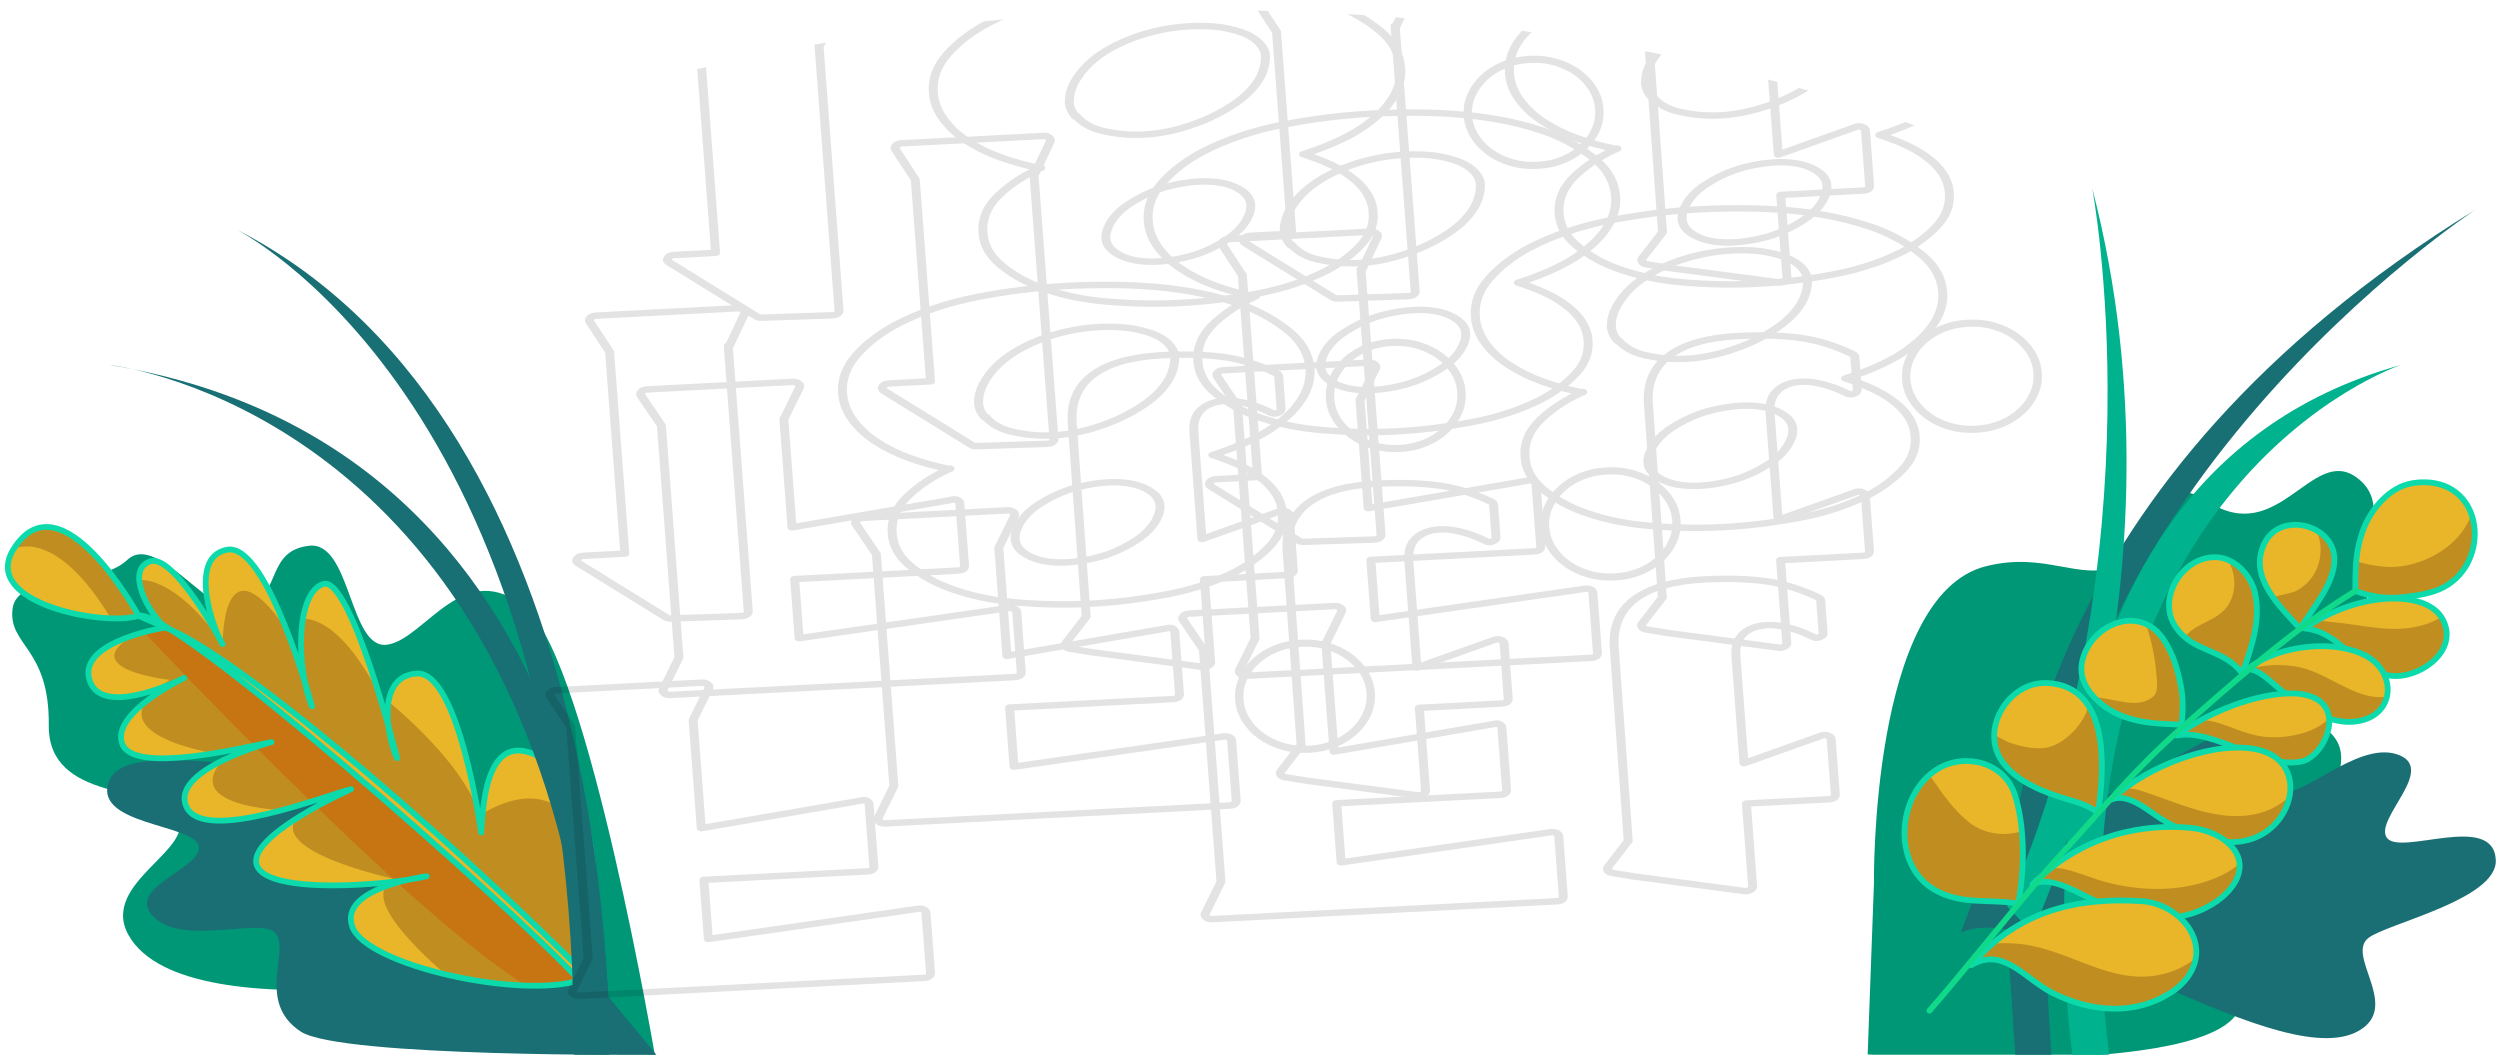 <svg clip-rule="evenodd" fill-rule="evenodd" stroke-linecap="round" stroke-linejoin="round" stroke-miterlimit="1.5" viewBox="0 0 1297 548" xmlns="http://www.w3.org/2000/svg" xmlns:xlink="http://www.w3.org/1999/xlink"><clipPath id="a"><path clip-rule="evenodd" d="m86.816 266.643h1296.03v547.209h-1296.03z"/></clipPath><clipPath id="b"><path clip-rule="evenodd" d="m690.926 324.818s35.902-39.025 26.111-64.708-27.39-2.41-34.482 6.813c0 0 26.009-52.894 12.789-60.497-13.22-7.604-22.017 14.216-22.912 21.322 0 0 23.161-63.965 13.072-66.897s-25.148 19.831-28.031 34.294c0 0 19.88-58.001 6.262-63.916s-20.526 22.268-20.378 27.286c0 0 3.927-37.425-5.168-39.413s-10.686 15.111-8.649 22.863c0 0-28.38-13.369-33.051 0-4.672 13.369 22.864 18.141 28.579 18.886 0 0-28.928-4.373-31.81 7.157s35.537 25.595 44.931 29.621c0 0-36.233-12.427-38.47 2.236-2.236 14.663 44.931 24.852 52.733 27.883 0 0-40.952-7.256-43.537 3.827-2.585 11.084 35.337 32.456 48.558 37.425 0 0-28.578-14.413-32.405 0-3.827 14.414 36 56.16 57.487 62.026z"/></clipPath><clipPath id="c"><path clip-rule="evenodd" d="m623.974 133.118c11.562 3.459 52.216 159.698 58.089 197.768.399 2.589 3.441 1.747 3.441 1.747-15.329-79.93-41.203-170.191-55.964-190.668l-5.566-8.847s5.497-58.217-23.906-45.128c-20.875 9.292 11.282 41.351 23.906 45.128z"/></clipPath><clipPath id="d"><path clip-rule="evenodd" d="m1223.82 318.293c7.81 3.708 14.84 5.432 23.6 5.244 6.42-.137 13.49-.423 19.49-2.999 23.4-10.05 24.1-47.87-4.35-51.27-3.64-.434-7.53-.282-11.05.749-4.46 1.302-8.53 3.987-11.93 7.09-4.65 4.237-8.22 9.624-10.57 15.447-3.57 8.86-4.25 16.354-5.19 25.739z"/></clipPath><clipPath id="e"><path clip-rule="evenodd" d="m1195.44 333.826c6.51-8.775 18.64-19.982 19.81-31.569 1.73-17.107-23.72-26.159-32.88-11.356-9.87 15.957 4.91 31.641 13.07 42.925z"/></clipPath><clipPath id="f"><path clip-rule="evenodd" d="m1165.4 352.551c5.64-11.722 11.66-24.763 10-38.091-1.13-8.999-8.39-18.506-18.06-19.219-16.1-1.188-29.91 18.216-21.37 32.483 7.74 12.95 21.42 11.745 29.43 24.827z"/></clipPath><clipPath id="g"><path clip-rule="evenodd" d="m1133.81 374.372c1.35-7.648 2.15-12.136 1.34-19.874-.63-6.083-1.72-12.293-4.07-17.969-1.54-3.711-3.49-7.398-6.53-10.096-12.82-11.363-33.56-.338-36.25 15.335-1.17 6.857 2.79 13.73 7.47 18.433 3.76 3.784 8.27 6.623 13.18 8.688 7.97 3.356 16.41 4.207 24.86 5.483z"/></clipPath><clipPath id="h"><path clip-rule="evenodd" d="m1089.3 412.743c5.26-20.708 12.04-60.34-18.18-64.876-18.7-2.806-35.39 19.556-25.11 36.303 6.27 10.195 18.52 16.287 29.26 20.661 5.39 2.196 9.6 3.853 14.03 7.912z"/></clipPath><clipPath id="i"><path clip-rule="evenodd" d="m1046.79 452.012c2.65-9.754 4.46-19.836 4.88-29.953.31-7.253-.02-14.926-1.55-22.041-3.44-15.899-21.8-22.807-35.92-16.021-20.681 9.946-26.954 43.662-7.49 57.877 12.26 8.956 26.02 7.016 39.54 10.766"/></clipPath><clipPath id="j"><path clip-rule="evenodd" d="m1197.6 333.913c14.04-7.835 31.83-12.323 47.92-9.7 7 1.143 15.55 4.408 18.74 11.336 7.62 16.558-14.68 28.919-28.51 24.997-16.88-4.784-20.43-23.171-38.15-26.633z"/></clipPath><clipPath id="k"><path clip-rule="evenodd" d="m1168.13 350.735c16.9-10.584 44.07-10.072 57.86-.611 14.11 9.681 11.02 30.283-7.89 31.009-13.49.519-25.5-9.997-34.78-18.641-3.52-3.281-9.58-11.339-15.19-11.757z"/></clipPath><clipPath id="l"><path clip-rule="evenodd" d="m1131.03 379.337c14.91-9.299 40.83-17.166 59.01-14.56 2.22.318 4.38.917 6.45 1.773 17.6 7.299 4.48 29.751-6.45 31.209-18.32 2.444-40.94-20.201-59.01-18.422z"/></clipPath><clipPath id="m"><path clip-rule="evenodd" d="m1096.3 407.06c19.98-15.277 54.22-23.782 73.51-16.843 21.89 7.875 14.64 34.844-4.66 41.597-15.5 5.422-33.15-3.704-45.38-12.832-5.87-4.386-14.89-14.704-23.47-11.922z"/></clipPath><clipPath id="n"><path clip-rule="evenodd" d="m1054.31 444.16c27.21-22.21 57.08-24.104 79.32-19.609 15.17 3.063 30.26 17.4 15.13 31.789-2.52 2.393-5.5 4.289-8.62 5.798-19.79 9.587-38.03 2.51-56-6.975-7.38-3.895-20.46-14.986-29.83-11.003z"/></clipPath><clipPath id="o"><path clip-rule="evenodd" d="m1020.93 480.08c25.44-24.306 54.55-27.645 85.1-22.68 18.01 2.927 32.45 23.385 18.42 38.945-2.35 2.617-5.22 4.694-8.34 6.31-18.93 9.802-39.94 5.649-57.23-5.265-12.86-8.112-21.49-24.975-37.95-17.31z"/></clipPath><clipPath id="p"><ellipse clip-rule="evenodd" cx="652.545" cy="366.131" rx="514.719" ry="319.095"/></clipPath><g transform="translate(-86.817 -266.643)"><path d="m86.816 266.643h1296.03v547.209h-1296.03z" fill="none"/><g clip-path="url(#a)"><path d="m286.289 520.61s-186.5 39.095-217.148-14.666c-15.789-27.698 37.501-45.267 24.574-62.988-10.743-14.727-66.53-5.883-66.065-46.135.465-40.251-21.085-41.184-18.793-60.278 2.292-19.093 43.312-10.337 59.582-25.481 16.271-15.145 45.41 34.572 62.642 25.481s9.714-30.181 31.602-32.775c21.889-2.595 20.824 54.081 40.517 51.325 19.694-2.757 40.184-46.716 72.386-18.55s67.14 235.095 67.14 235.095z" fill="#009777" transform="translate(84.468 246.016)"/><path d="m286.289 520.61s-186.5 39.095-217.148-14.666c-15.789-27.698 37.501-45.267 24.574-62.988-10.743-14.727-94.197-60.598-80.221-86.776 17.478-32.735 80.257 22.896 97.489 13.805s-20.623-61.899 19.367-59.458c37.668 2.298 65.256 58.739 84.949 55.982 19.694-2.756 31.849-45.022 77.694-36.37 41.023 7.743 233.552 176.119 233.552 176.119z" fill="#196f74" transform="matrix(.403 .421 .513 -.49 -44.575 840.257)"/><g transform="matrix(1.193 -.806 .806 1.193 -692.964 930.248)"><path d="m690.926 324.818s35.902-39.025 26.111-64.708-27.39-2.41-34.482 6.813c0 0 26.009-52.894 12.789-60.497-13.22-7.604-22.017 14.216-22.912 21.322 0 0 23.161-63.965 13.072-66.897s-25.148 19.831-28.031 34.294c0 0 19.88-58.001 6.262-63.916s-20.526 22.268-20.378 27.286c0 0 3.927-37.425-5.168-39.413s-10.686 15.111-8.649 22.863c0 0-28.38-13.369-33.051 0-4.672 13.369 22.864 18.141 28.579 18.886 0 0-28.928-4.373-31.81 7.157s35.537 25.595 44.931 29.621c0 0-36.233-12.427-38.47 2.236-2.236 14.663 44.931 24.852 52.733 27.883 0 0-40.952-7.256-43.537 3.827-2.585 11.084 35.337 32.456 48.558 37.425 0 0-28.578-14.413-32.405 0-3.827 14.414 36 56.16 57.487 62.026z" fill="#e9b529"/><g clip-path="url(#b)"><path d="m631.361 122.578s11.567 5.226 11.996 35.937c0 0 20.993-31.843 21.962 6.476 0 0 19.539-3.011 14.693 39.951 0 0 12.003 35.768 5.492 56.636 0 0 33.133-.919 25.021 29.338l-4.898 47.604h-51.074l-11.196-36.277s-12.999-44.084 4.659-38.165c0 0-36.987-38.065-14.23-39.391 0 0-40.206-26.684-11.633-32.042 0 0-39.44-34.891-1.786-34.13 0 0-31.99-26.97 7.425-19.329z" fill="#c08d21"/><path d="m622.153 138.259s24.949 156.077 47.399 192.098c22.451 36.021 15.952 2.407 15.952 2.407s-31.85-166.413-61.53-199.646-1.821 5.141-1.821 5.141z" fill="#c77412"/></g><path d="m690.926 324.818s35.902-39.025 26.111-64.708-27.39-2.41-34.482 6.813c0 0 26.009-52.894 12.789-60.497-13.22-7.604-22.017 14.216-22.912 21.322 0 0 23.161-63.965 13.072-66.897s-25.148 19.831-28.031 34.294c0 0 19.88-58.001 6.262-63.916s-20.526 22.268-20.378 27.286c0 0 3.927-37.425-5.168-39.413s-10.686 15.111-8.649 22.863c0 0-28.38-13.369-33.051 0-4.672 13.369 22.864 18.141 28.579 18.886 0 0-28.928-4.373-31.81 7.157s35.537 25.595 44.931 29.621c0 0-36.233-12.427-38.47 2.236-2.236 14.663 44.931 24.852 52.733 27.883 0 0-40.952-7.256-43.537 3.827-2.585 11.084 35.337 32.456 48.558 37.425 0 0-28.578-14.413-32.405 0-3.827 14.414 36 56.16 57.487 62.026z" fill="none" stroke="#0cdaaa" stroke-width="2.08"/></g><g transform="matrix(1.193 -.806 .806 1.193 -692.964 930.248)"><path d="m623.974 133.118c11.562 3.459 52.216 159.698 58.089 197.768.399 2.589 3.441 1.747 3.441 1.747-15.329-79.93-41.203-170.191-55.964-190.668l-5.566-8.847s5.497-58.217-23.906-45.128c-20.875 9.292 11.282 41.351 23.906 45.128z" fill="#e9b529"/><g clip-path="url(#c)"><path d="m600.068 87.99s17.099 1.087 15.102 40.269c-1.998 39.181 24.18 5.33 24.18 5.33l5.508-47.516-44.79-15.628z" fill="#c08d21"/></g><path d="m623.974 133.118c11.562 3.459 52.216 159.698 58.089 197.768.399 2.589 3.441 1.747 3.441 1.747-15.329-79.93-41.203-170.191-55.964-190.668l-5.566-8.847s5.497-58.217-23.906-45.128c-20.875 9.292 11.282 41.351 23.906 45.128z" fill="none" stroke="#0cdaaa" stroke-width="2.08"/></g><path d="m59.082 209.955s184.137 19.902 238.21 263.285l21.218 94.642s14.226-313.084-259.428-357.927z" fill="#186f74" transform="translate(84.468 246.016)"/><path d="m123.977 139.133s177.024 86.24 176.139 428.586l18.329 3.919s9.287-329.081-194.468-432.505z" fill="#186f74" transform="translate(84.468 246.016)"/><path d="m286.289 520.61s-143.515 42.091-174.163-11.67c-15.789-27.698-5.484-48.263-18.411-65.984-10.743-14.727-56.569 2-44.766-36.485 12.534-40.87-42.187-43.736-33.126-69.873 10.043-28.971 53.052-3.523 69.464-33.8 10.593-19.542 28.562 42.836 45.794 33.745s9.714-30.181 31.602-32.775c21.889-2.595 20.824 54.081 40.517 51.325 19.694-2.757 40.184-46.716 72.386-18.55 5.924 5.181-.205-10.965 17.245-15.73 40.961-11.183 79.744 179.07 79.744 179.07z" fill="#009777" transform="matrix(-.269 .963 -.963 -.269 1637.374 589.338)"/><path d="m433.042 548.188c-53.494-46.501-319.751 14.546-363.901-42.244-20.603-26.503 37.501-45.267 24.574-62.988-10.743-14.727-94.197-60.598-80.221-86.776 17.478-32.735 80.257 22.896 97.489 13.805s-20.623-61.899 19.367-59.458c37.668 2.298 65.256 58.739 84.949 55.982 19.694-2.756 28.085-58.132 60.287-29.966s158.617 158.687 158.617 158.687z" fill="#196f74" transform="matrix(-.543 -.213 -.259 .661 1481.218 480.375)"/><path d="m74.294 84.19s228.942 150.111 223.64 374.89c-.111 4.688-3.805 66.789-4.124 71.541l18.33 3.918s4.483-63.863 4.777-75.459c1.434-56.426-13.86-233.935-242.623-374.89z" fill="#186f74" transform="matrix(-1 0 0 1 1445.308 291.276)"/><path d="m59.082 209.955s189.729 63.013 150.84 362.612l18.329 3.919s53.77-304.304-169.169-366.531z" fill="#00b28d" transform="matrix(-1 0 0 1 1391.534 246.016)"/><path d="m40.728 200.08s134.588 137.315 170.109 334.506l18.329 3.919s-29.073-196.247-188.438-338.425z" fill="#00b28d" transform="matrix(.832 .555 -.555 .832 1249.411 175.173)"/><g transform="matrix(1.067 -.106 .106 1.067 -30.78 363.356)"><path d="m1223.82 318.293c7.81 3.708 14.84 5.432 23.6 5.244 6.42-.137 13.49-.423 19.49-2.999 23.4-10.05 24.1-47.87-4.35-51.27-3.64-.434-7.53-.282-11.05.749-4.46 1.302-8.53 3.987-11.93 7.09-4.65 4.237-8.22 9.624-10.57 15.447-3.57 8.86-4.25 16.354-5.19 25.739z" fill="#e9b529"/><g clip-path="url(#d)"><path d="m1285.72 277.677c-1.65 20.44-25.09 32.524-43.5 30.774-4.49-.427-8.86-1.613-13.11-3.079-2.34-.804-5.17-2.404-7.74-2.059-9.62 1.289-13.48 15.536-8.47 22.602 5.7 8.023 16.91 11.133 26.26 11.566 19.84.916 42.94-6.139 50.71-25.984.93-2.36 1.72-4.775 2.35-7.23 2-7.784 5.63-23.607-2.6-29.6" fill="#c08d21"/></g><path d="m1223.82 318.293c7.81 3.708 14.84 5.432 23.6 5.244 6.42-.137 13.49-.423 19.49-2.999 23.4-10.05 24.1-47.87-4.35-51.27-3.64-.434-7.53-.282-11.05.749-4.46 1.302-8.53 3.987-11.93 7.09-4.65 4.237-8.22 9.624-10.57 15.447-3.57 8.86-4.25 16.354-5.19 25.739z" fill="none" stroke="#0cdaaa" stroke-width="2.8"/></g><g transform="matrix(1.067 -.106 .106 1.067 -30.78 363.356)"><path d="m1195.44 333.826c6.51-8.775 18.64-19.982 19.81-31.569 1.73-17.107-23.72-26.159-32.88-11.356-9.87 15.957 4.91 31.641 13.07 42.925z" fill="#e9b529"/><g clip-path="url(#e)"><path d="m1205.4 281.841c7.73 11.897 3.22 28.263-10.1 33.6-3.53 1.413-12.99.856-15.25 4.189-2.11 3.127-1.13 8.046.07 11.28 2.92 7.903 8.41 15.795 17.42 16.899 10.35 1.269 19.18-6.059 24.81-14.072 12.45-17.699 7.66-45.66-14.41-53.257" fill="#c08d21"/></g><path d="m1195.44 333.826c6.51-8.775 18.64-19.982 19.81-31.569 1.73-17.107-23.72-26.159-32.88-11.356-9.87 15.957 4.91 31.641 13.07 42.925z" fill="none" stroke="#0cdaaa" stroke-width="2.8"/></g><g transform="matrix(1.067 -.106 .106 1.067 -30.78 363.356)"><path d="m1165.4 352.551c5.64-11.722 11.66-24.763 10-38.091-1.13-8.999-8.39-18.506-18.06-19.219-16.1-1.188-29.91 18.216-21.37 32.483 7.74 12.95 21.42 11.745 29.43 24.827z" fill="#e9b529"/><g clip-path="url(#f)"><path d="m1162.13 292.629c1.55 3.225 2.82 6.51 3.52 10.026.46 2.279.5 4.642.19 6.942-.81 6.078-3.92 10.93-9.37 13.861-7.12 3.824-15.94 4.511-19.54 12.988-1.98 4.67 1.89 10.158 4.79 13.454 7.63 8.657 19.11 14.977 30.95 13.674 23.25-2.558 28.71-35.549 18.53-52.647-5.15-8.642-18.22-13.734-27.79-15.297" fill="#c08d21"/></g><path d="m1165.4 352.551c5.64-11.722 11.66-24.763 10-38.091-1.13-8.999-8.39-18.506-18.06-19.219-16.1-1.188-29.91 18.216-21.37 32.483 7.74 12.95 21.42 11.745 29.43 24.827z" fill="none" stroke="#0cdaaa" stroke-width="2.8"/></g><g transform="matrix(1.067 -.106 .106 1.067 -30.78 363.356)"><path d="m1133.81 374.372c1.35-7.648 2.15-12.136 1.34-19.874-.63-6.083-1.72-12.293-4.07-17.969-1.54-3.711-3.49-7.398-6.53-10.096-12.82-11.363-33.56-.338-36.25 15.335-1.17 6.857 2.79 13.73 7.47 18.433 3.76 3.784 8.27 6.623 13.18 8.688 7.97 3.356 16.41 4.207 24.86 5.483z" fill="#e9b529"/><g clip-path="url(#g)"><path d="m1119.97 318.597c2.82 9.914 4.31 19.921 4.07 30.247-.06 2.673.24 8.269-2.18 10.229-8.25 6.672-20.36-1.411-29.25-2.084-1.9-.144-1.98 5.081-1.87 5.859 1.28 8.973 10.99 16.256 18 20.932 14.53 9.702 34.98 16.249 47.68.387 1.88-2.345 3.5-4.884 4.61-7.689 1.76-4.479 2.66-9.544 2.82-14.354.21-6.398-2.24-12.57-5.23-18.119-4.93-9.167-11.72-14.405-19.27-21.085" fill="#c08d21"/></g><path d="m1133.81 374.372c1.35-7.648 2.15-12.136 1.34-19.874-.63-6.083-1.72-12.293-4.07-17.969-1.54-3.711-3.49-7.398-6.53-10.096-12.82-11.363-33.56-.338-36.25 15.335-1.17 6.857 2.79 13.73 7.47 18.433 3.76 3.784 8.27 6.623 13.18 8.688 7.97 3.356 16.41 4.207 24.86 5.483z" fill="none" stroke="#0cdaaa" stroke-width="2.8"/></g><g transform="matrix(1.067 -.106 .106 1.067 -30.78 363.356)"><path d="m1089.3 412.743c5.26-20.708 12.04-60.34-18.18-64.876-18.7-2.806-35.39 19.556-25.11 36.303 6.27 10.195 18.52 16.287 29.26 20.661 5.39 2.196 9.6 3.853 14.03 7.912z" fill="#e9b529"/><g clip-path="url(#h)"><path d="m1089.34 346.334c1.08 4.137 1.98 8.731.91 12.963-2.47 9.755-14.85 20.399-25.11 19.694-5.18-.355-10.44-2-15.1-4.265-5.83-2.835-10.83-10.049-15.9-1.85-.73 1.185-1.24 2.468-1.51 3.836-.37 1.877-.4 3.816-.25 5.719.25 3.319 1.06 6.61 2.11 9.761 4.89 14.65 16 23.706 28.97 31.229 9.87 5.723 18.9 9.9 30.5 6.646 8.18-2.293 14.61-8.749 19.49-15.446 3.64-4.996 6.26-10.764 6.85-16.975.9-9.536-2.77-19.091-5.98-27.886" fill="#c08d21"/></g><path d="m1089.3 412.743c5.26-20.708 12.04-60.34-18.18-64.876-18.7-2.806-35.39 19.556-25.11 36.303 6.27 10.195 18.52 16.287 29.26 20.661 5.39 2.196 9.6 3.853 14.03 7.912z" fill="none" stroke="#0cdaaa" stroke-width="2.8"/></g><g transform="matrix(1.067 -.106 .106 1.067 -30.78 363.356)"><path d="m1046.79 452.012c2.65-9.754 4.46-19.836 4.88-29.953.31-7.253-.02-14.926-1.55-22.041-3.44-15.899-21.8-22.807-35.92-16.021-20.681 9.946-26.954 43.662-7.49 57.877 12.26 8.956 26.02 7.016 39.54 10.766" fill="#e9b529"/><g clip-path="url(#i)"><path d="m1066.37 407.333c-7.45 13.377-26.96 14.593-38.16 5.108-5.09-4.316-9.02-10.134-12.51-15.763-4.08-6.581-6.08-14.832-15.52-12.065-1.678.49-3.303 1.165-4.872 1.927-2.087 1.015-4.128 2.214-5.801 3.84-2.69 2.615-4.673 6.025-6.216 9.414-2.464 5.414-3.814 11.307-5.375 17.024-2.152 7.879-3.3 16.323-1.213 24.345 2.427 9.331 8.87 15.761 16.466 21.287 10.331 7.514 24.051 12.267 36.951 11.393 6.37-.432 12.35-3.053 18.13-5.572 6.37-2.779 13.33-5.568 18.42-10.46 7.79-7.488 11.74-22.928 10.14-33.668" fill="#c08d21"/></g><path d="m1046.79 452.012c2.65-9.754 4.46-19.836 4.88-29.953.31-7.253-.02-14.926-1.55-22.041-3.44-15.899-21.8-22.807-35.92-16.021-20.681 9.946-26.954 43.662-7.49 57.877 12.26 8.956 26.02 7.016 39.54 10.766" fill="none" stroke="#0cdaaa" stroke-width="2.8"/></g><g transform="matrix(1.067 -.106 .106 1.067 -30.78 363.356)"><path d="m1197.6 333.913c14.04-7.835 31.83-12.323 47.92-9.7 7 1.143 15.55 4.408 18.74 11.336 7.62 16.558-14.68 28.919-28.51 24.997-16.88-4.784-20.43-23.171-38.15-26.633z" fill="#e9b529"/><g clip-path="url(#j)"><path d="m1271.01 325.237c-1.52 8.142-8.98 11.388-16.45 12.75-15.02 2.74-28.62-3.028-43.1-5.791-5.46-1.043-11.61-3.229-17.01-.84-1.86.824-4.41 2.378-4.65 4.621-.43 3.866 2.79 7.106 5.47 9.376 5.78 4.871 12.34 8.417 18.63 12.527 13.74 8.975 30.7 14.191 47.01 9.778 4.54-1.227 8.9-2.244 12.51-5.425 4.89-4.3 7.38-9.927 9.57-15.909 1.57-4.261 2.98-8.606 3.03-13.19" fill="#c08d21"/></g><path d="m1197.6 333.913c14.04-7.835 31.83-12.323 47.92-9.7 7 1.143 15.55 4.408 18.74 11.336 7.62 16.558-14.68 28.919-28.51 24.997-16.88-4.784-20.43-23.171-38.15-26.633z" fill="none" stroke="#0cdaaa" stroke-width="2.8"/></g><g transform="matrix(1.067 -.106 .106 1.067 -30.78 363.356)"><path d="m1168.13 350.735c16.9-10.584 44.07-10.072 57.86-.611 14.11 9.681 11.02 30.283-7.89 31.009-13.49.519-25.5-9.997-34.78-18.641-3.52-3.281-9.58-11.339-15.19-11.757z" fill="#e9b529"/><g clip-path="url(#k)"><path d="m1257.55 363.103c-3.48 2.26-6.92 3.811-10.89 4.996-5.68 1.695-11.49 3.339-17.46 2.325-12.91-2.189-23.15-13.921-35.62-17.984-8.25-2.69-17.17-3.11-25.69-1.567-3.36.609-6.98 1.036-9.37 3.75-2.71 3.066-.6 7.787 1.36 10.678 4.96 7.343 14.37 12.789 21.73 17.442 13.23 8.369 27.17 13.887 42.43 17.418 8.29 1.918 17.93 3.359 26.31 1.248 6-1.51 11-4.699 16.06-8.111" fill="#c08d21"/></g><path d="m1168.13 350.735c16.9-10.584 44.07-10.072 57.86-.611 14.11 9.681 11.02 30.283-7.89 31.009-13.49.519-25.5-9.997-34.78-18.641-3.52-3.281-9.58-11.339-15.19-11.757z" fill="none" stroke="#0cdaaa" stroke-width="2.8"/></g><g transform="matrix(1.067 -.106 .106 1.067 -30.78 363.356)"><path d="m1131.03 379.337c14.91-9.299 40.83-17.166 59.01-14.56 2.22.318 4.38.917 6.45 1.773 17.6 7.299 4.48 29.751-6.45 31.209-18.32 2.444-40.94-20.201-59.01-18.422z" fill="#e9b529"/><g clip-path="url(#l)"><path d="m1209.39 361.769c5.55 21.541-22.53 25.896-37.61 22.075-3.84-.972-7.43-2.502-10.99-4.216-5.3-2.561-10.25-5.343-16.11-6.411-7.1-1.295-21.86.791-19.97 11.264 1.81 10.069 18.49 14.248 26.57 16.876 19.57 6.37 47.44 20.244 65.35 2.884 2.76-2.67 4.83-5.954 6.6-9.339 2.49-4.791 4.41-9.685 3.55-15.165" fill="#c08d21"/></g><path d="m1131.03 379.337c14.91-9.299 40.83-17.166 59.01-14.56 2.22.318 4.38.917 6.45 1.773 17.6 7.299 4.48 29.751-6.45 31.209-18.32 2.444-40.94-20.201-59.01-18.422z" fill="none" stroke="#0cdaaa" stroke-width="2.8"/></g><g transform="matrix(1.067 -.106 .106 1.067 -30.78 363.356)"><path d="m1096.3 407.06c19.98-15.277 54.22-23.782 73.51-16.843 21.89 7.875 14.64 34.844-4.66 41.597-15.5 5.422-33.15-3.704-45.38-12.832-5.87-4.386-14.89-14.704-23.47-11.922z" fill="#e9b529"/><g clip-path="url(#m)"><path d="m1189.88 396.967c1.47 12.52-10.8 21.508-21.79 23.514-21.06 3.846-39.45-8.882-58-16.659-7-2.935-21.87-3.496-20.53 8.337.51 4.515 3.96 8.359 6.99 11.483 6.4 6.613 14.23 12.641 22.45 16.821 23.31 11.86 61.22 22.158 78.12-4.922 2.35-3.769 4.25-7.771 5.54-12.028 1.75-5.797 2.32-11.88 1.57-17.883" fill="#c08d21"/></g><path d="m1096.3 407.06c19.98-15.277 54.22-23.782 73.51-16.843 21.89 7.875 14.64 34.844-4.66 41.597-15.5 5.422-33.15-3.704-45.38-12.832-5.87-4.386-14.89-14.704-23.47-11.922z" fill="none" stroke="#0cdaaa" stroke-width="2.8"/></g><g transform="matrix(1.067 -.106 .106 1.067 -30.78 363.356)"><path d="m1054.31 444.16c27.21-22.21 57.08-24.104 79.32-19.609 15.17 3.063 30.26 17.4 15.13 31.789-2.52 2.393-5.5 4.289-8.62 5.798-19.79 9.587-38.03 2.51-56-6.975-7.38-3.895-20.46-14.986-29.83-11.003z" fill="#e9b529"/><g clip-path="url(#n)"><path d="m1162.07 430.386c.24 12.185-12.54 17.913-22.61 20.334-15.95 3.842-32.85 1.765-48.27-3.673-7.21-2.543-13.86-6.56-21.11-8.919-7.98-2.6-23.93.245-20.43 12.51 2.56 8.964 16.15 14.531 23.8 18.308 17.41 8.6 34.6 10.912 53.82 11.512 11.87.371 24.31-.278 34.97-6.076 14.43-7.844 32.09-28.661 22.87-46.087" fill="#c08d21"/></g><path d="m1054.31 444.16c27.21-22.21 57.08-24.104 79.32-19.609 15.17 3.063 30.26 17.4 15.13 31.789-2.52 2.393-5.5 4.289-8.62 5.798-19.79 9.587-38.03 2.51-56-6.975-7.38-3.895-20.46-14.986-29.83-11.003z" fill="none" stroke="#0cdaaa" stroke-width="2.8"/></g><g transform="matrix(1.067 -.106 .106 1.067 -30.78 363.356)"><path d="m1020.93 480.08c25.44-24.306 54.55-27.645 85.1-22.68 18.01 2.927 32.45 23.385 18.42 38.945-2.35 2.617-5.22 4.694-8.34 6.31-18.93 9.802-39.94 5.649-57.23-5.265-12.86-8.112-21.49-24.975-37.95-17.31z" fill="#e9b529"/><g clip-path="url(#o)"><path d="m1140.33 468.325c-.17 14.533-13.48 22.932-26.43 25.066-25.67 4.232-44.06-15.837-67.59-21.008-10-2.2-35.04-4.935-33.22 12.361.54 5.093 4.28 9.194 8.1 12.258 7.89 6.324 16.83 12.204 25.8 16.82 5.89 3.033 12.03 5.613 18.46 7.234 6.3 1.585 12.76 2.368 19.21 3.013 6.14.614 12.3 1.377 18.47 1.516 19.8.443 48.26-6.67 56.29-27.157 2.06-5.255 2.94-11.031 3.22-16.654" fill="#c08d21"/></g><path d="m1020.93 480.08c25.44-24.306 54.55-27.645 85.1-22.68 18.01 2.927 32.45 23.385 18.42 38.945-2.35 2.617-5.22 4.694-8.34 6.31-18.93 9.802-39.94 5.649-57.23-5.265-12.86-8.112-21.49-24.975-37.95-17.31z" fill="none" stroke="#0cdaaa" stroke-width="2.8"/></g><g fill="none"><path d="m998.688 499.982c14.892-13.719 55.272-55.127 70.372-68.592 23.43-20.894 39.71-37.674 65.34-56.061 21.03-15.091 57.21-41.668 89.42-57.036" stroke="#10da8a" stroke-width="2.8" transform="matrix(1.067 -.106 .106 1.067 -30.78 363.356)"/><g opacity=".11" transform="matrix(1.215 0 0 1 -77.089 224.898)"><ellipse cx="652.545" cy="366.131" rx="514.719" ry="319.095"/><g clip-path="url(#p)" stroke="#000" stroke-linecap="butt" stroke-miterlimit="2"><path d="m515.618 1484.88v158.84h313.988c8.994 0 13.492 4.32 13.492 12.94v165.91c0 3.92-1.227 7.06-3.68 9.41-3.271 3.14-6.541 3.92-9.812 2.35l-311.535-51.77v290.63l34.342 82.36c1.635 3.92 1.227 7.46-1.226 10.59-2.453 3.93-6.133 5.89-11.039 5.89h-279.646c-4.906 0-8.586-1.96-11.039-5.89-2.453-3.13-2.861-6.67-1.226-10.59l34.342-82.36v-623.61l-34.342-82.37c-1.635-3.92-1.227-7.45 1.226-10.59 2.453-3.92 6.133-5.88 11.039-5.88h662.319c8.995 0 13.492 4.32 13.492 12.94v160.02c0 3.93-1.227 7.06-3.68 9.42-2.453 2.35-5.723 3.53-9.812 3.53z" stroke-width="17.21" transform="matrix(.222 -.014 -.012 -.193 471.241 733.278)"/><path d="m1068.78 1502.53-41.7-65.9c-2.46-3.13-2.87-6.66-1.23-10.58.82-3.14 3.27-5.5 7.36-7.06l42.93-12.95 208.5-54.12c3.27-.79 6.95 0 11.04 2.35 3.27 2.35 4.91 5.49 4.91 9.41v222.39h158.22c8.99 0 13.49 4.31 13.49 12.94v147.08c0 4.7-2.04 8.23-6.13 10.59-3.27 2.35-6.95 2.74-11.04 1.17l-153.31-63.53v285.92c0 25.1 4.7 43.92 14.1 56.47s21.46 20.2 36.18 22.95c14.72 2.74 30.87.78 48.45-5.88 17.58-6.67 34.55-16.67 50.9-30.01 4.09-3.92 8.59-4.71 13.49-2.35 4.91 2.35 7.36 5.88 7.36 10.59v87.07c0 3.92-1.63 7.06-4.91 9.41-32.7 25.1-65.82 41.97-99.34 50.6-33.53 8.62-72.37 12.94-116.52 12.94-58.88 0-103.85-14.32-134.92-42.95s-46.61-71.18-46.61-127.66z" stroke-width="17.21" transform="matrix(.222 -.014 -.012 -.193 471.241 733.278)"/><path d="m1693.07 1957.88c17.18 0 33.32 3.14 48.45 9.41 15.13 6.28 28.42 14.91 39.86 25.89 11.45 10.98 20.45 23.73 26.99 38.24s9.81 30 9.81 46.48c0 16.47-3.27 31.96-9.81 46.47s-15.54 27.26-26.99 38.24c-11.44 10.99-24.73 19.61-39.86 25.89-15.13 6.27-31.27 9.41-48.45 9.41h-2.45c-17.17 0-33.32-3.14-48.45-9.41-15.12-6.28-28.41-14.9-39.86-25.89-11.45-10.98-20.44-23.73-26.98-38.24s-9.81-30-9.81-46.47c0-16.48 3.27-31.97 9.81-46.48s15.53-27.26 26.98-38.24 24.74-19.61 39.86-25.89c15.13-6.27 31.28-9.41 48.45-9.41z" stroke-width="16.13" transform="matrix(.222 -.014 -.014 -.229 476.16 813.082)"/><g stroke-width="17.21"><path d="m641.949 3070.67 33.116 82.37c1.635 3.92 1.226 7.45-1.227 10.59-2.453 3.92-6.132 5.88-11.038 5.88h-272.287c-4.906 0-8.586-1.96-11.039-5.88-2.453-3.14-2.862-6.67-1.226-10.59l33.116-82.37v-542.42h-79.724c-5.724 0-9.812-2.35-12.265-7.06s-1.635-9.02 2.453-12.94l159.447-156.49c2.453-2.36 5.315-3.54 8.586-3.54l136.143-3.52c4.089 0 7.359 1.17 9.812 3.52 2.453 2.36 3.68 5.1 3.68 8.24v714.21z" transform="matrix(.222 -.014 -.012 -.193 471.241 733.278)"/><path d="m1046.7 2710.63c-32.71-17.26-60.918-39.81-84.63-67.66-23.713-27.85-35.569-60.6-35.569-98.25 0-32.16 9.199-60.79 27.596-85.89 18.398-25.1 40.68-46.28 66.843-63.54 39.25-25.1 83.2-42.36 131.85-51.77s96.29-14.12 142.89-14.12c47.43 0 96.28 4.71 146.57 14.12s95.87 26.67 136.76 51.77c26.98 17.26 50.08 38.44 69.3 63.54 19.21 25.1 28.82 54.12 28.82 87.07 0 36.87-13.08 70.2-39.25 100.01-11.45 13.34-24.53 25.3-39.25 35.89s-30.25 20.2-46.61 28.83c26.17 9.41 51.31 20.98 75.43 34.71 24.13 13.72 45.59 30.39 64.4 50 17.99 18.05 32.3 38.44 42.93 61.19 10.62 22.75 15.94 46.67 15.94 71.77 0 38.44-11.45 72.56-34.34 102.37-22.9 29.81-50.29 54.91-82.18 75.3-24.53 14.91-50.49 27.46-77.88 37.65-27.4 10.2-55.81 18.24-85.25 24.12-29.43 5.89-59.07 10.01-88.92 12.36-29.84 2.35-58.67 3.53-86.47 3.53-55.6 0-112.63-5.69-171.1-17.06-58.46-11.37-111.4-31.97-158.831-61.77-31.889-20.4-58.872-45.7-80.95-75.9-22.077-30.2-33.116-64.12-33.116-101.78 0-25.1 5.111-49.02 15.332-71.77s23.917-43.14 41.088-61.18c18.807-19.61 39.862-36.28 63.166-50.01 23.303-13.73 48.041-25.3 74.201-34.71zm307.86-58.83c32.7-1.57 57.64-12.16 74.81-31.77 17.17-19.62 18.81-44.72 4.91-75.31-9-19.61-22.49-36.67-40.48-51.18-17.98-14.51-37.2-26.08-57.64-34.71-28.62-10.98-57.24-16.08-85.86-15.3-32.71 1.57-57.65 12.16-74.82 31.77s-18.8 44.71-4.9 75.31c8.99 19.61 22.48 36.67 40.47 51.18s37.21 26.08 57.65 34.71c28.62 10.98 57.24 16.08 85.86 15.3zm-233.04 190.61c-8.18 14.12-11.65 29.02-10.43 44.71 1.23 15.69 5.11 30.98 11.65 45.89 16.36 36.08 41.09 65.3 74.21 87.66 33.11 22.35 69.3 37.06 108.55 44.12 17.17 3.14 34.75 4.51 52.74 4.12 17.98-.39 35.15-2.55 51.51-6.47 13.9-3.93 26.98-9.22 39.25-15.89 12.26-6.66 22.48-15.49 30.66-26.47 10.63-14.9 15.13-30.79 13.49-47.65-1.63-16.87-5.72-33.15-12.26-48.83-12.27-26.67-30.67-50.01-55.2-70.01-24.53-20.01-50.28-35.5-77.27-46.48-17.99-7.85-36.79-13.73-56.42-17.65-19.62-3.92-39.25-5.1-58.87-3.53-21.26 1.57-42.31 6.67-63.17 15.3-20.85 8.63-36.59 22.74-47.22 42.36z" transform="matrix(.222 -.014 -.012 -.193 471.241 733.278)"/><path d="m515.618 1484.88v158.84h313.988c8.994 0 13.492 4.32 13.492 12.94v165.91c0 3.92-1.227 7.06-3.68 9.41-3.271 3.14-6.541 3.92-9.812 2.35l-311.535-51.77v290.63l34.342 82.36c1.635 3.92 1.227 7.46-1.226 10.59-2.453 3.93-6.133 5.89-11.039 5.89h-279.646c-4.906 0-8.586-1.96-11.039-5.89-2.453-3.13-2.861-6.67-1.226-10.59l34.342-82.36v-623.61l-34.342-82.37c-1.635-3.92-1.227-7.45 1.226-10.59 2.453-3.92 6.133-5.88 11.039-5.88h662.319c8.995 0 13.492 4.32 13.492 12.94v160.02c0 3.93-1.227 7.06-3.68 9.42-2.453 2.35-5.723 3.53-9.812 3.53z" transform="matrix(.222 -.014 -.012 -.193 610.912 782.935)"/><path d="m1068.78 1502.53-41.7-65.9c-2.46-3.13-2.87-6.66-1.23-10.58.82-3.14 3.27-5.5 7.36-7.06l42.93-12.95 208.5-54.12c3.27-.79 6.95 0 11.04 2.35 3.27 2.35 4.91 5.49 4.91 9.41v222.39h158.22c8.99 0 13.49 4.31 13.49 12.94v147.08c0 4.7-2.04 8.23-6.13 10.59-3.27 2.35-6.95 2.74-11.04 1.17l-153.31-63.53v285.92c0 25.1 4.7 43.92 14.1 56.47s21.46 20.2 36.18 22.95c14.72 2.74 30.87.78 48.45-5.88 17.58-6.67 34.55-16.67 50.9-30.01 4.09-3.92 8.59-4.71 13.49-2.35 4.91 2.35 7.36 5.88 7.36 10.59v87.07c0 3.92-1.63 7.06-4.91 9.41-32.7 25.1-65.82 41.97-99.34 50.6-33.53 8.62-72.37 12.94-116.52 12.94-58.88 0-103.85-14.32-134.92-42.95s-46.61-71.18-46.61-127.66z" transform="matrix(.222 -.014 -.012 -.193 610.912 782.935)"/></g><path d="m1693.07 1957.88c17.18 0 33.32 3.14 48.45 9.41 15.13 6.28 28.42 14.91 39.86 25.89 11.45 10.98 20.45 23.73 26.99 38.24s9.81 30 9.81 46.48c0 16.47-3.27 31.96-9.81 46.47s-15.54 27.26-26.99 38.24c-11.44 10.99-24.73 19.61-39.86 25.89-15.13 6.27-31.27 9.41-48.45 9.41h-2.45c-17.17 0-33.32-3.14-48.45-9.41-15.12-6.28-28.41-14.9-39.86-25.89-11.45-10.98-20.44-23.73-26.98-38.24s-9.81-30-9.81-46.47c0-16.48 3.27-31.97 9.81-46.48s15.53-27.26 26.98-38.24 24.74-19.61 39.86-25.89c15.13-6.27 31.28-9.41 48.45-9.41z" stroke-width="16.13" transform="matrix(.222 -.014 -.014 -.229 443.246 599.566)"/><path d="m641.949 3070.67 33.116 82.37c1.635 3.92 1.226 7.45-1.227 10.59-2.453 3.92-6.132 5.88-11.038 5.88h-272.287c-4.906 0-8.586-1.96-11.039-5.88-2.453-3.14-2.862-6.67-1.226-10.59l33.116-82.37v-542.42h-79.724c-5.724 0-9.812-2.35-12.265-7.06s-1.635-9.02 2.453-12.94l159.447-156.49c2.453-2.36 5.315-3.54 8.586-3.54l136.143-3.52c4.089 0 7.359 1.17 9.812 3.52 2.453 2.36 3.68 5.1 3.68 8.24v714.21z" stroke-width="17.21" transform="matrix(.222 -.014 -.012 -.193 610.912 782.935)"/><path d="m1046.7 2710.63c-32.71-17.26-60.918-39.81-84.63-67.66-23.713-27.85-35.569-60.6-35.569-98.25 0-32.16 9.199-60.79 27.596-85.89 18.398-25.1 40.68-46.28 66.843-63.54 39.25-25.1 83.2-42.36 131.85-51.77s96.29-14.12 142.89-14.12c47.43 0 96.28 4.71 146.57 14.12s95.87 26.67 136.76 51.77c26.98 17.26 50.08 38.44 69.3 63.54 19.21 25.1 28.82 54.12 28.82 87.07 0 36.87-13.08 70.2-39.25 100.01-11.45 13.34-24.53 25.3-39.25 35.89s-30.25 20.2-46.61 28.83c26.17 9.41 51.31 20.98 75.43 34.71 24.13 13.72 45.59 30.39 64.4 50 17.99 18.05 32.3 38.44 42.93 61.19 10.62 22.75 15.94 46.67 15.94 71.77 0 38.44-11.45 72.56-34.34 102.37-22.9 29.81-50.29 54.91-82.18 75.3-24.53 14.91-50.49 27.46-77.88 37.65-27.4 10.2-55.81 18.24-85.25 24.12-29.43 5.89-59.07 10.01-88.92 12.36-29.84 2.35-58.67 3.53-86.47 3.53-55.6 0-112.63-5.69-171.1-17.06-58.46-11.37-111.4-31.97-158.831-61.77-31.889-20.4-58.872-45.7-80.95-75.9-22.077-30.2-33.116-64.12-33.116-101.78 0-25.1 5.111-49.02 15.332-71.77s23.917-43.14 41.088-61.18c18.807-19.61 39.862-36.28 63.166-50.01 23.303-13.73 48.041-25.3 74.201-34.71zm307.86-58.83c32.7-1.57 57.64-12.16 74.81-31.77 17.17-19.62 18.81-44.72 4.91-75.31-9-19.61-22.49-36.67-40.48-51.18-17.98-14.51-37.2-26.08-57.64-34.71-28.62-10.98-57.24-16.08-85.86-15.3-32.71 1.57-57.65 12.16-74.82 31.77s-18.8 44.71-4.9 75.31c8.99 19.61 22.48 36.67 40.47 51.18s37.21 26.08 57.65 34.71c28.62 10.98 57.24 16.08 85.86 15.3zm-233.04 190.61c-8.18 14.12-11.65 29.02-10.43 44.71 1.23 15.69 5.11 30.98 11.65 45.89 16.36 36.08 41.09 65.3 74.21 87.66 33.11 22.35 69.3 37.06 108.55 44.12 17.17 3.14 34.75 4.51 52.74 4.12 17.98-.39 35.15-2.55 51.51-6.47 13.9-3.93 26.98-9.22 39.25-15.89 12.26-6.66 22.48-15.49 30.66-26.47 10.63-14.9 15.13-30.79 13.49-47.65-1.63-16.87-5.72-33.15-12.26-48.83-12.27-26.67-30.67-50.01-55.2-70.01-24.53-20.01-50.28-35.5-77.27-46.48-17.99-7.85-36.79-13.73-56.42-17.65-19.62-3.92-39.25-5.1-58.87-3.53-21.26 1.57-42.31 6.67-63.17 15.3-20.85 8.63-36.59 22.74-47.22 42.36z" stroke-width="17.21" transform="matrix(.222 -.014 -.012 -.193 610.912 782.935)"/><path d="m515.618 1484.88v158.84h313.988c8.994 0 13.492 4.32 13.492 12.94v165.91c0 3.92-1.227 7.06-3.68 9.41-3.271 3.14-6.541 3.92-9.812 2.35l-311.535-51.77v290.63l34.342 82.36c1.635 3.92 1.227 7.46-1.226 10.59-2.453 3.93-6.133 5.89-11.039 5.89h-279.646c-4.906 0-8.586-1.96-11.039-5.89-2.453-3.13-2.861-6.67-1.226-10.59l34.342-82.36v-623.61l-34.342-82.37c-1.635-3.92-1.227-7.45 1.226-10.59 2.453-3.92 6.133-5.88 11.039-5.88h662.319c8.995 0 13.492 4.32 13.492 12.94v160.02c0 3.93-1.227 7.06-3.68 9.42-2.453 2.35-5.723 3.53-9.812 3.53z" stroke-width="17.21" transform="matrix(.222 -.014 -.012 -.193 379.469 666.622)"/><path d="m1068.78 1502.53-41.7-65.9c-2.46-3.13-2.87-6.66-1.23-10.58.82-3.14 3.27-5.5 7.36-7.06l42.93-12.95 208.5-54.12c3.27-.79 6.95 0 11.04 2.35 3.27 2.35 4.91 5.49 4.91 9.41v222.39h158.22c8.99 0 13.49 4.31 13.49 12.94v147.08c0 4.7-2.04 8.23-6.13 10.59-3.27 2.35-6.95 2.74-11.04 1.17l-153.31-63.53v285.92c0 25.1 4.7 43.92 14.1 56.47s21.46 20.2 36.18 22.95c14.72 2.74 30.87.78 48.45-5.88 17.58-6.67 34.55-16.67 50.9-30.01 4.09-3.92 8.59-4.71 13.49-2.35 4.91 2.35 7.36 5.88 7.36 10.59v87.07c0 3.92-1.63 7.06-4.91 9.41-32.7 25.1-65.82 41.97-99.34 50.6-33.53 8.62-72.37 12.94-116.52 12.94-58.88 0-103.85-14.32-134.92-42.95s-46.61-71.18-46.61-127.66z" stroke-width="17.21" transform="matrix(.222 -.014 -.012 -.193 379.469 666.622)"/><path d="m1693.07 1957.88c17.18 0 33.32 3.14 48.45 9.41 15.13 6.28 28.42 14.91 39.86 25.89 11.45 10.98 20.45 23.73 26.99 38.24s9.81 30 9.81 46.48c0 16.47-3.27 31.96-9.81 46.47s-15.54 27.26-26.99 38.24c-11.44 10.99-24.73 19.61-39.86 25.89-15.13 6.27-31.27 9.41-48.45 9.41h-2.45c-17.17 0-33.32-3.14-48.45-9.41-15.12-6.28-28.41-14.9-39.86-25.89-11.45-10.98-20.44-23.73-26.98-38.24s-9.81-30-9.81-46.47c0-16.48 3.27-31.97 9.81-46.48s15.53-27.26 26.98-38.24 24.74-19.61 39.86-25.89c15.13-6.27 31.28-9.41 48.45-9.41z" stroke-width="16.13" transform="matrix(.222 -.014 -.014 -.229 384.387 746.426)"/><path d="m641.949 3070.67 33.116 82.37c1.635 3.92 1.226 7.45-1.227 10.59-2.453 3.92-6.132 5.88-11.038 5.88h-272.287c-4.906 0-8.586-1.96-11.039-5.88-2.453-3.14-2.862-6.67-1.226-10.59l33.116-82.37v-542.42h-79.724c-5.724 0-9.812-2.35-12.265-7.06s-1.635-9.02 2.453-12.94l159.447-156.49c2.453-2.36 5.315-3.54 8.586-3.54l136.143-3.52c4.089 0 7.359 1.17 9.812 3.52 2.453 2.36 3.68 5.1 3.68 8.24v714.21z" stroke-width="17.21" transform="matrix(.222 -.014 -.012 -.193 379.469 666.622)"/><path d="m1046.7 2710.63c-32.71-17.26-60.918-39.81-84.63-67.66-23.713-27.85-35.569-60.6-35.569-98.25 0-32.16 9.199-60.79 27.596-85.89 18.398-25.1 40.68-46.28 66.843-63.54 39.25-25.1 83.2-42.36 131.85-51.77s96.29-14.12 142.89-14.12c47.43 0 96.28 4.71 146.57 14.12s95.87 26.67 136.76 51.77c26.98 17.26 50.08 38.44 69.3 63.54 19.21 25.1 28.82 54.12 28.82 87.07 0 36.87-13.08 70.2-39.25 100.01-11.45 13.34-24.53 25.3-39.25 35.89s-30.25 20.2-46.61 28.83c26.17 9.41 51.31 20.98 75.43 34.71 24.13 13.72 45.59 30.39 64.4 50 17.99 18.05 32.3 38.44 42.93 61.19 10.62 22.75 15.94 46.67 15.94 71.77 0 38.44-11.45 72.56-34.34 102.37-22.9 29.81-50.29 54.91-82.18 75.3-24.53 14.91-50.49 27.46-77.88 37.65-27.4 10.2-55.81 18.24-85.25 24.12-29.43 5.89-59.07 10.01-88.92 12.36-29.84 2.35-58.67 3.53-86.47 3.53-55.6 0-112.63-5.69-171.1-17.06-58.46-11.37-111.4-31.97-158.831-61.77-31.889-20.4-58.872-45.7-80.95-75.9-22.077-30.2-33.116-64.12-33.116-101.78 0-25.1 5.111-49.02 15.332-71.77s23.917-43.14 41.088-61.18c18.807-19.61 39.862-36.28 63.166-50.01 23.303-13.73 48.041-25.3 74.201-34.71zm307.86-58.83c32.7-1.57 57.64-12.16 74.81-31.77 17.17-19.62 18.81-44.72 4.91-75.31-9-19.61-22.49-36.67-40.48-51.18-17.98-14.51-37.2-26.08-57.64-34.71-28.62-10.98-57.24-16.08-85.86-15.3-32.71 1.57-57.65 12.16-74.82 31.77s-18.8 44.71-4.9 75.31c8.99 19.61 22.48 36.67 40.47 51.18s37.21 26.08 57.65 34.71c28.62 10.98 57.24 16.08 85.86 15.3zm-233.04 190.61c-8.18 14.12-11.65 29.02-10.43 44.71 1.23 15.69 5.11 30.98 11.65 45.89 16.36 36.08 41.09 65.3 74.21 87.66 33.11 22.35 69.3 37.06 108.55 44.12 17.17 3.14 34.75 4.51 52.74 4.12 17.98-.39 35.15-2.55 51.51-6.47 13.9-3.93 26.98-9.22 39.25-15.89 12.26-6.66 22.48-15.49 30.66-26.47 10.63-14.9 15.13-30.79 13.49-47.65-1.63-16.87-5.72-33.15-12.26-48.83-12.27-26.67-30.67-50.01-55.2-70.01-24.53-20.01-50.28-35.5-77.27-46.48-17.99-7.85-36.79-13.73-56.42-17.65-19.62-3.92-39.25-5.1-58.87-3.53-21.26 1.57-42.31 6.67-63.17 15.3-20.85 8.63-36.59 22.74-47.22 42.36z" stroke-width="17.21" transform="matrix(.222 -.014 -.012 -.193 379.469 666.622)"/><path d="m515.618 1484.88v158.84h313.988c8.994 0 13.492 4.32 13.492 12.94v165.91c0 3.92-1.227 7.06-3.68 9.41-3.271 3.14-6.541 3.92-9.812 2.35l-311.535-51.77v290.63l34.342 82.36c1.635 3.92 1.227 7.46-1.226 10.59-2.453 3.93-6.133 5.89-11.039 5.89h-279.646c-4.906 0-8.586-1.96-11.039-5.89-2.453-3.13-2.861-6.67-1.226-10.59l34.342-82.36v-623.61l-34.342-82.37c-1.635-3.92-1.227-7.45 1.226-10.59 2.453-3.92 6.133-5.88 11.039-5.88h662.319c8.995 0 13.492 4.32 13.492 12.94v160.02c0 3.93-1.227 7.06-3.68 9.42-2.453 2.35-5.723 3.53-9.812 3.53z" stroke-width="17.21" transform="matrix(.222 -.014 -.012 -.193 625.495 656.659)"/><path d="m1068.78 1502.53-41.7-65.9c-2.46-3.13-2.87-6.66-1.23-10.58.82-3.14 3.27-5.5 7.36-7.06l42.93-12.95 208.5-54.12c3.27-.79 6.95 0 11.04 2.35 3.27 2.35 4.91 5.49 4.91 9.41v222.39h158.22c8.99 0 13.49 4.31 13.49 12.94v147.08c0 4.7-2.04 8.23-6.13 10.59-3.27 2.35-6.95 2.74-11.04 1.17l-153.31-63.53v285.92c0 25.1 4.7 43.92 14.1 56.47s21.46 20.2 36.18 22.95c14.72 2.74 30.87.78 48.45-5.88 17.58-6.67 34.55-16.67 50.9-30.01 4.09-3.92 8.59-4.71 13.49-2.35 4.91 2.35 7.36 5.88 7.36 10.59v87.07c0 3.92-1.63 7.06-4.91 9.41-32.7 25.1-65.82 41.97-99.34 50.6-33.53 8.62-72.37 12.94-116.52 12.94-58.88 0-103.85-14.32-134.92-42.95s-46.61-71.18-46.61-127.66z" stroke-width="17.21" transform="matrix(.222 -.014 -.012 -.193 625.495 656.659)"/><path d="m1693.07 1957.88c17.18 0 33.32 3.14 48.45 9.41 15.13 6.28 28.42 14.91 39.86 25.89 11.45 10.98 20.45 23.73 26.99 38.24s9.81 30 9.81 46.48c0 16.47-3.27 31.96-9.81 46.47s-15.54 27.26-26.99 38.24c-11.44 10.99-24.73 19.61-39.86 25.89-15.13 6.27-31.27 9.41-48.45 9.41h-2.45c-17.17 0-33.32-3.14-48.45-9.41-15.12-6.28-28.41-14.9-39.86-25.89-11.45-10.98-20.44-23.73-26.98-38.24s-9.81-30-9.81-46.47c0-16.48 3.27-31.97 9.81-46.48s15.53-27.26 26.98-38.24 24.74-19.61 39.86-25.89c15.13-6.27 31.28-9.41 48.45-9.41z" stroke-width="16.13" transform="matrix(.222 -.014 -.014 -.229 630.414 736.463)"/><path d="m641.949 3070.67 33.116 82.37c1.635 3.92 1.226 7.45-1.227 10.59-2.453 3.92-6.132 5.88-11.038 5.88h-272.287c-4.906 0-8.586-1.96-11.039-5.88-2.453-3.14-2.862-6.67-1.226-10.59l33.116-82.37v-542.42h-79.724c-5.724 0-9.812-2.35-12.265-7.06s-1.635-9.02 2.453-12.94l159.447-156.49c2.453-2.36 5.315-3.54 8.586-3.54l136.143-3.52c4.089 0 7.359 1.17 9.812 3.52 2.453 2.36 3.68 5.1 3.68 8.24v714.21z" stroke-width="17.21" transform="matrix(.222 -.014 -.012 -.193 625.495 656.659)"/><path d="m1046.7 2710.63c-32.71-17.26-60.918-39.81-84.63-67.66-23.713-27.85-35.569-60.6-35.569-98.25 0-32.16 9.199-60.79 27.596-85.89 18.398-25.1 40.68-46.28 66.843-63.54 39.25-25.1 83.2-42.36 131.85-51.77s96.29-14.12 142.89-14.12c47.43 0 96.28 4.71 146.57 14.12s95.87 26.67 136.76 51.77c26.98 17.26 50.08 38.44 69.3 63.54 19.21 25.1 28.82 54.12 28.82 87.07 0 36.87-13.08 70.2-39.25 100.01-11.45 13.34-24.53 25.3-39.25 35.89s-30.25 20.2-46.61 28.83c26.17 9.41 51.31 20.98 75.43 34.71 24.13 13.72 45.59 30.39 64.4 50 17.99 18.05 32.3 38.44 42.93 61.19 10.62 22.75 15.94 46.67 15.94 71.77 0 38.44-11.45 72.56-34.34 102.37-22.9 29.81-50.29 54.91-82.18 75.3-24.53 14.91-50.49 27.46-77.88 37.65-27.4 10.2-55.81 18.24-85.25 24.12-29.43 5.89-59.07 10.01-88.92 12.36-29.84 2.35-58.67 3.53-86.47 3.53-55.6 0-112.63-5.69-171.1-17.06-58.46-11.37-111.4-31.97-158.831-61.77-31.889-20.4-58.872-45.7-80.95-75.9-22.077-30.2-33.116-64.12-33.116-101.78 0-25.1 5.111-49.02 15.332-71.77s23.917-43.14 41.088-61.18c18.807-19.61 39.862-36.28 63.166-50.01 23.303-13.73 48.041-25.3 74.201-34.71zm307.86-58.83c32.7-1.57 57.64-12.16 74.81-31.77 17.17-19.62 18.81-44.72 4.91-75.31-9-19.61-22.49-36.67-40.48-51.18-17.98-14.51-37.2-26.08-57.64-34.71-28.62-10.98-57.24-16.08-85.86-15.3-32.71 1.57-57.65 12.16-74.82 31.77s-18.8 44.71-4.9 75.31c8.99 19.61 22.48 36.67 40.47 51.18s37.21 26.08 57.65 34.71c28.62 10.98 57.24 16.08 85.86 15.3zm-233.04 190.61c-8.18 14.12-11.65 29.02-10.43 44.71 1.23 15.69 5.11 30.98 11.65 45.89 16.36 36.08 41.09 65.3 74.21 87.66 33.11 22.35 69.3 37.06 108.55 44.12 17.17 3.14 34.75 4.51 52.74 4.12 17.98-.39 35.15-2.55 51.51-6.47 13.9-3.93 26.98-9.22 39.25-15.89 12.26-6.66 22.48-15.49 30.66-26.47 10.63-14.9 15.13-30.79 13.49-47.65-1.63-16.87-5.72-33.15-12.26-48.83-12.27-26.67-30.67-50.01-55.2-70.01-24.53-20.01-50.28-35.5-77.27-46.48-17.99-7.85-36.79-13.73-56.42-17.65-19.62-3.92-39.25-5.1-58.87-3.53-21.26 1.57-42.31 6.67-63.17 15.3-20.85 8.63-36.59 22.74-47.22 42.36z" stroke-width="17.21" transform="matrix(.222 -.014 -.012 -.193 625.495 656.659)"/><path d="m515.618 1484.88v158.84h313.988c8.994 0 13.492 4.32 13.492 12.94v165.91c0 3.92-1.227 7.06-3.68 9.41-3.271 3.14-6.541 3.92-9.812 2.35l-311.535-51.77v290.63l34.342 82.36c1.635 3.92 1.227 7.46-1.226 10.59-2.453 3.93-6.133 5.89-11.039 5.89h-279.646c-4.906 0-8.586-1.96-11.039-5.89-2.453-3.13-2.861-6.67-1.226-10.59l34.342-82.36v-623.61l-34.342-82.37c-1.635-3.92-1.227-7.45 1.226-10.59 2.453-3.92 6.133-5.88 11.039-5.88h662.319c8.995 0 13.492 4.32 13.492 12.94v160.02c0 3.93-1.227 7.06-3.68 9.42-2.453 2.35-5.723 3.53-9.812 3.53z" stroke-width="17.21" transform="matrix(.222 -.014 -.012 -.193 340.721 822.676)"/><path d="m1068.78 1502.53-41.7-65.9c-2.46-3.13-2.87-6.66-1.23-10.58.82-3.14 3.27-5.5 7.36-7.06l42.93-12.95 208.5-54.12c3.27-.79 6.95 0 11.04 2.35 3.27 2.35 4.91 5.49 4.91 9.41v222.39h158.22c8.99 0 13.49 4.31 13.49 12.94v147.08c0 4.7-2.04 8.23-6.13 10.59-3.27 2.35-6.95 2.74-11.04 1.17l-153.31-63.53v285.92c0 25.1 4.7 43.92 14.1 56.47s21.46 20.2 36.18 22.95c14.72 2.74 30.87.78 48.45-5.88 17.58-6.67 34.55-16.67 50.9-30.01 4.09-3.92 8.59-4.71 13.49-2.35 4.91 2.35 7.36 5.88 7.36 10.59v87.07c0 3.92-1.63 7.06-4.91 9.41-32.7 25.1-65.82 41.97-99.34 50.6-33.53 8.62-72.37 12.94-116.52 12.94-58.88 0-103.85-14.32-134.92-42.95s-46.61-71.18-46.61-127.66z" stroke-width="17.21" transform="matrix(.222 -.014 -.012 -.193 625.556 467.168)"/><path d="m1693.07 1957.88c17.18 0 33.32 3.14 48.45 9.41 15.13 6.28 28.42 14.91 39.86 25.89 11.45 10.98 20.45 23.73 26.99 38.24s9.81 30 9.81 46.48c0 16.47-3.27 31.96-9.81 46.47s-15.54 27.26-26.99 38.24c-11.44 10.99-24.73 19.61-39.86 25.89-15.13 6.27-31.27 9.41-48.45 9.41h-2.45c-17.17 0-33.32-3.14-48.45-9.41-15.12-6.28-28.41-14.9-39.86-25.89-11.45-10.98-20.44-23.73-26.98-38.24s-9.81-30-9.81-46.47c0-16.48 3.27-31.97 9.81-46.48s15.53-27.26 26.98-38.24 24.74-19.61 39.86-25.89c15.13-6.27 31.28-9.41 48.45-9.41z" stroke-width="16.13" transform="matrix(.222 -.014 -.014 -.229 345.639 902.48)"/><path d="m641.949 3070.67 33.116 82.37c1.635 3.92 1.226 7.45-1.227 10.59-2.453 3.92-6.132 5.88-11.038 5.88h-272.287c-4.906 0-8.586-1.96-11.039-5.88-2.453-3.14-2.862-6.67-1.226-10.59l33.116-82.37v-542.42h-79.724c-5.724 0-9.812-2.35-12.265-7.06s-1.635-9.02 2.453-12.94l159.447-156.49c2.453-2.36 5.315-3.54 8.586-3.54l136.143-3.52c4.089 0 7.359 1.17 9.812 3.52 2.453 2.36 3.68 5.1 3.68 8.24v714.21z" stroke-width="17.21" transform="matrix(.222 -.014 -.012 -.193 340.721 822.676)"/><path d="m1046.7 2710.63c-32.71-17.26-60.918-39.81-84.63-67.66-23.713-27.85-35.569-60.6-35.569-98.25 0-32.16 9.199-60.79 27.596-85.89 18.398-25.1 40.68-46.28 66.843-63.54 39.25-25.1 83.2-42.36 131.85-51.77s96.29-14.12 142.89-14.12c47.43 0 96.28 4.71 146.57 14.12s95.87 26.67 136.76 51.77c26.98 17.26 50.08 38.44 69.3 63.54 19.21 25.1 28.82 54.12 28.82 87.07 0 36.87-13.08 70.2-39.25 100.01-11.45 13.34-24.53 25.3-39.25 35.89s-30.25 20.2-46.61 28.83c26.17 9.41 51.31 20.98 75.43 34.71 24.13 13.72 45.59 30.39 64.4 50 17.99 18.05 32.3 38.44 42.93 61.19 10.62 22.75 15.94 46.67 15.94 71.77 0 38.44-11.45 72.56-34.34 102.37-22.9 29.81-50.29 54.91-82.18 75.3-24.53 14.91-50.49 27.46-77.88 37.65-27.4 10.2-55.81 18.24-85.25 24.12-29.43 5.89-59.07 10.01-88.92 12.36-29.84 2.35-58.67 3.53-86.47 3.53-55.6 0-112.63-5.69-171.1-17.06-58.46-11.37-111.4-31.97-158.831-61.77-31.889-20.4-58.872-45.7-80.95-75.9-22.077-30.2-33.116-64.12-33.116-101.78 0-25.1 5.111-49.02 15.332-71.77s23.917-43.14 41.088-61.18c18.807-19.61 39.862-36.28 63.166-50.01 23.303-13.73 48.041-25.3 74.201-34.71zm307.86-58.83c32.7-1.57 57.64-12.16 74.81-31.77 17.17-19.62 18.81-44.72 4.91-75.31-9-19.61-22.49-36.67-40.48-51.18-17.98-14.51-37.2-26.08-57.64-34.71-28.62-10.98-57.24-16.08-85.86-15.3-32.71 1.57-57.65 12.16-74.82 31.77s-18.8 44.71-4.9 75.31c8.99 19.61 22.48 36.67 40.47 51.18s37.21 26.08 57.65 34.71c28.62 10.98 57.24 16.08 85.86 15.3zm-233.04 190.61c-8.18 14.12-11.65 29.02-10.43 44.71 1.23 15.69 5.11 30.98 11.65 45.89 16.36 36.08 41.09 65.3 74.21 87.66 33.11 22.35 69.3 37.06 108.55 44.12 17.17 3.14 34.75 4.51 52.74 4.12 17.98-.39 35.15-2.55 51.51-6.47 13.9-3.93 26.98-9.22 39.25-15.89 12.26-6.66 22.48-15.49 30.66-26.47 10.63-14.9 15.13-30.79 13.49-47.65-1.63-16.87-5.72-33.15-12.26-48.83-12.27-26.67-30.67-50.01-55.2-70.01-24.53-20.01-50.28-35.5-77.27-46.48-17.99-7.85-36.79-13.73-56.42-17.65-19.62-3.92-39.25-5.1-58.87-3.53-21.26 1.57-42.31 6.67-63.17 15.3-20.85 8.63-36.59 22.74-47.22 42.36z" stroke-width="17.21" transform="matrix(.222 -.014 -.012 -.193 340.721 822.676)"/></g></g></g></g></g></svg>